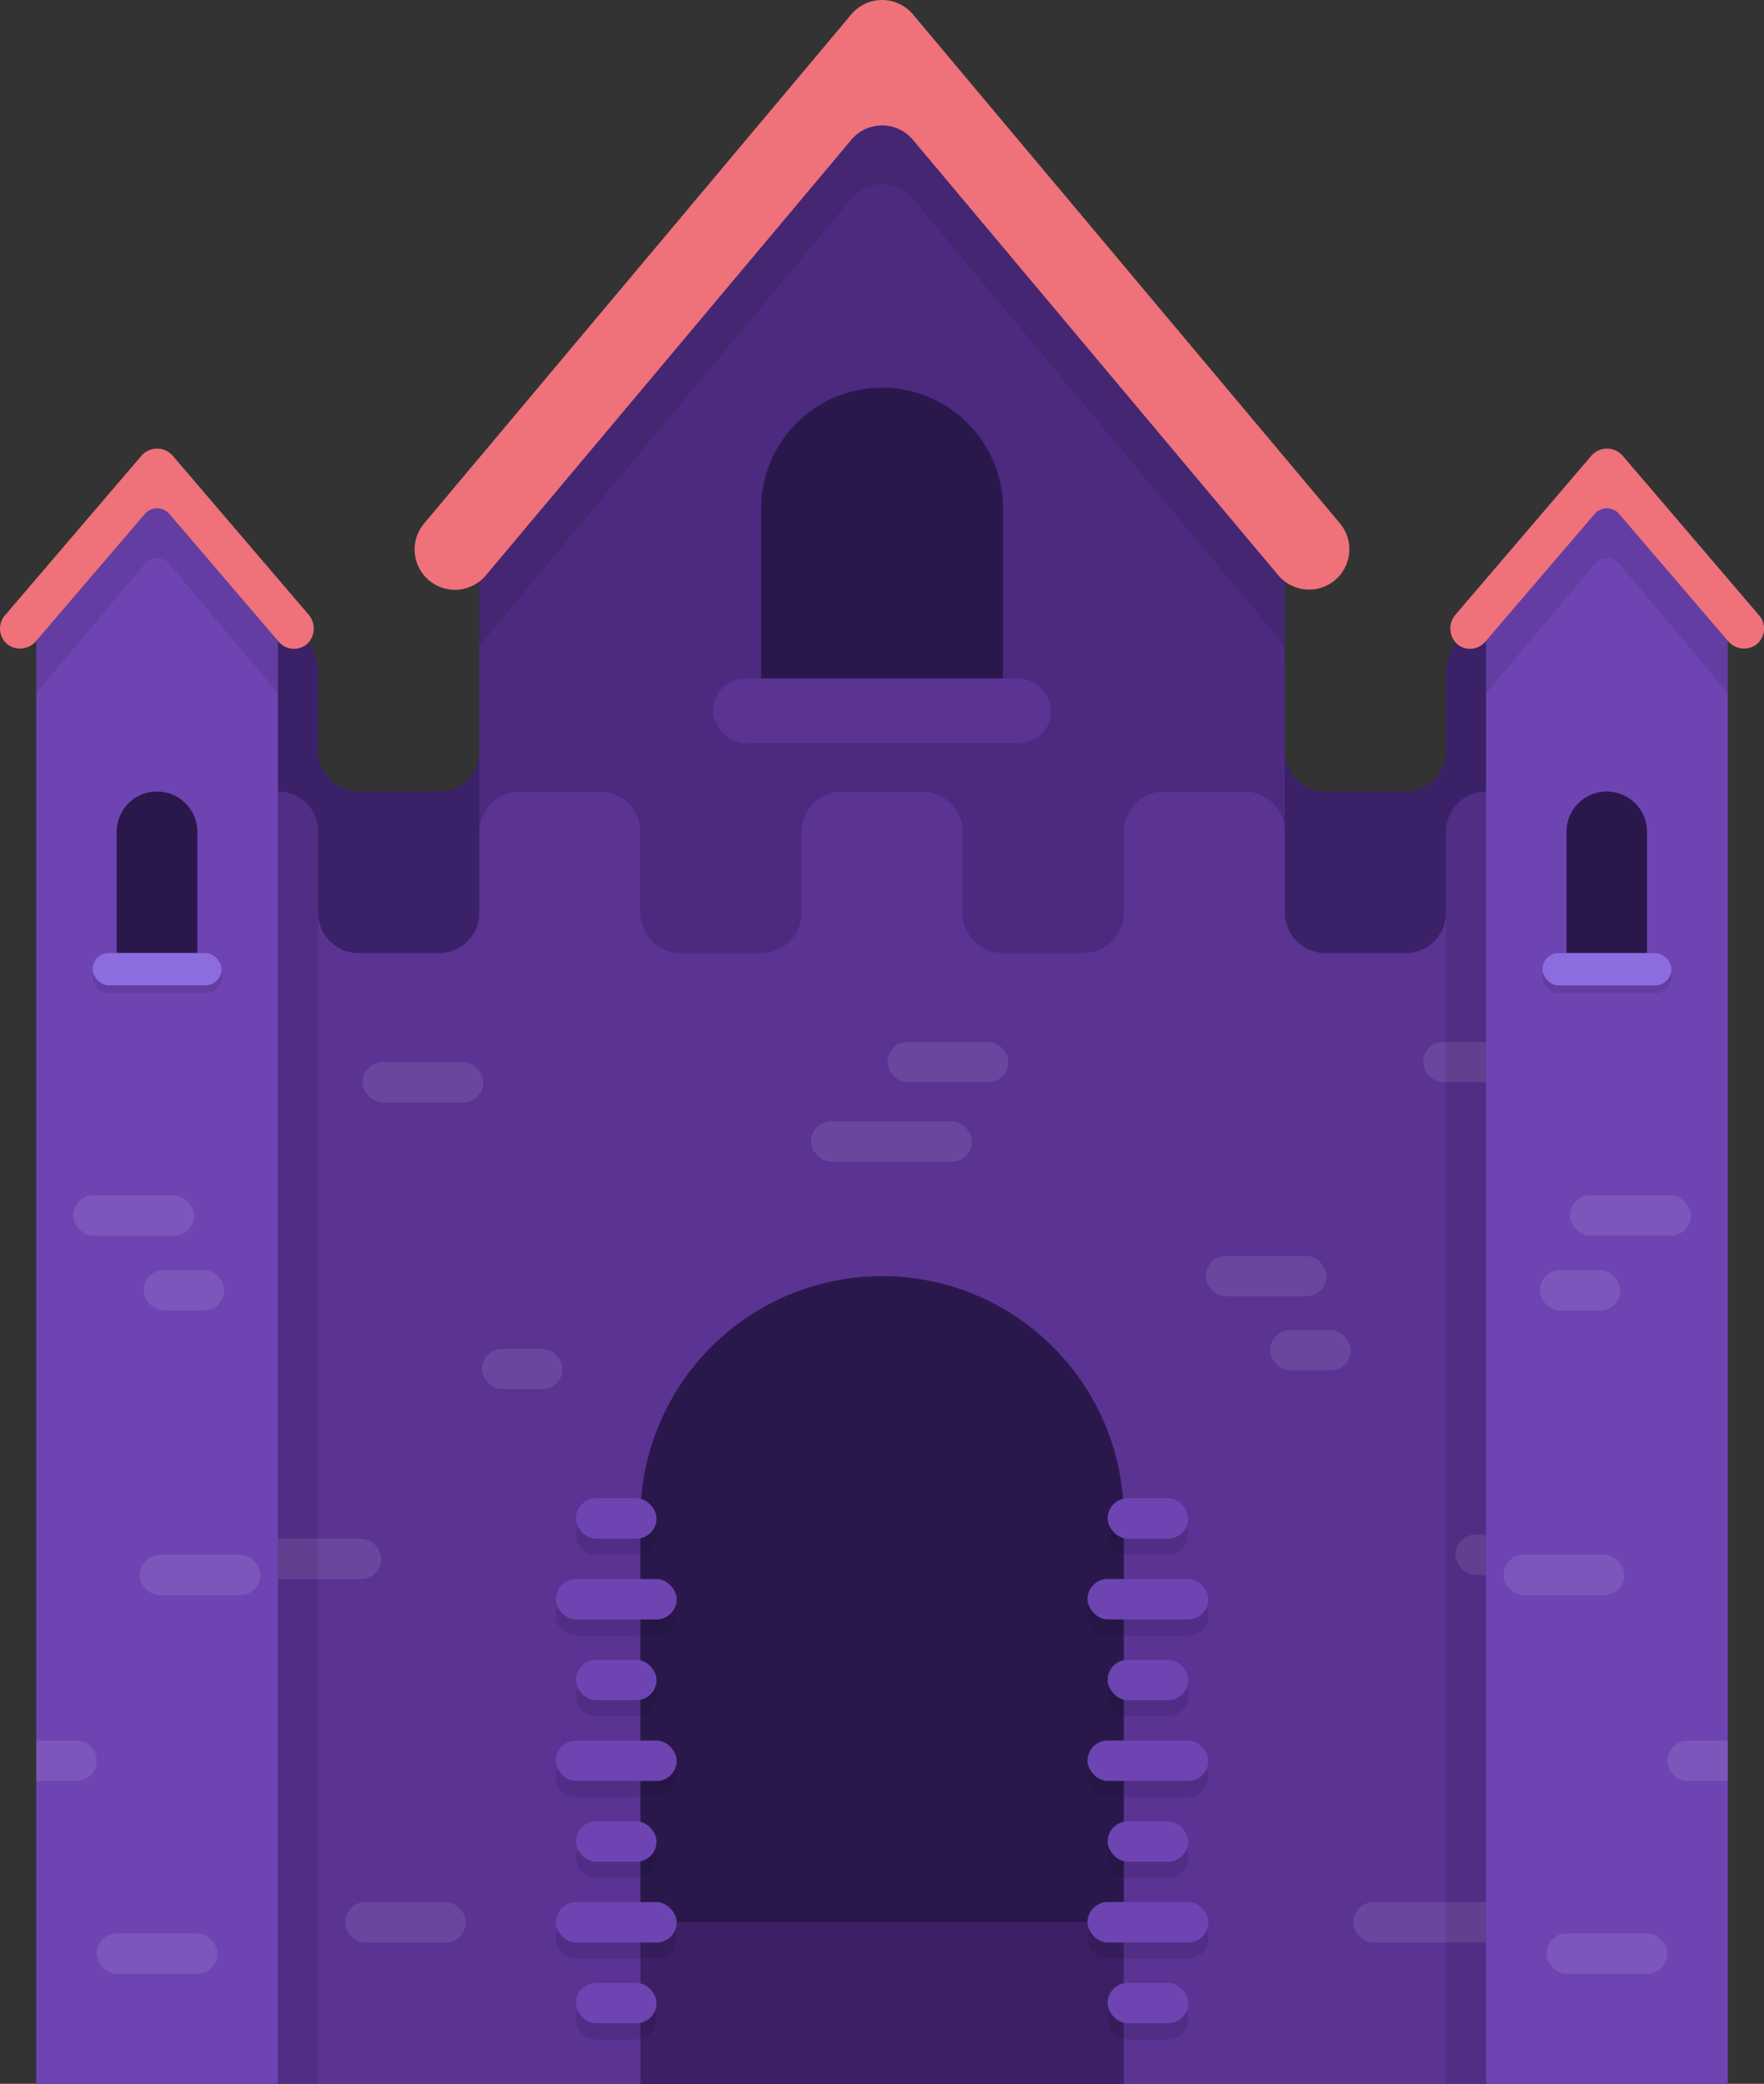 <svg xmlns="http://www.w3.org/2000/svg" viewBox="0 0 317.5 375"><rect x="0" y="0" width="317.5" height="375" fill="#333333" stroke="none"/><defs><style>.cls-1{fill:#3a2168;}.cls-2{fill:#4b2a7f;}.cls-3{fill:#2a184c;}.cls-4{fill:#5a3393;}.cls-5,.cls-9{opacity:0.1;}.cls-6{fill:#ef717a;}.cls-7{fill:#3b2066;}.cls-8{fill:#6e44b2;}.cls-9{fill:#fff;}.cls-10{fill:#8d6ce0;}</style></defs><title>Ресурс 15</title><g id="Слой_2" data-name="Слой 2"><g id="castle_dev"><path id="castle_back" class="cls-1" d="M260.26,120.64v14.53a7.25,7.25,0,0,1-7.25,7.27h-14.5a7.25,7.25,0,0,1-7.24-7.27V120.64a7.27,7.27,0,0,0-7.25-7.27h-14.5a7.26,7.26,0,0,0-7.25,7.27v14.53a7.26,7.26,0,0,1-7.25,7.27h-14.5a7.25,7.25,0,0,1-7.25-7.27V120.64a7.27,7.27,0,0,0-7.25-7.27h-14.5a7.26,7.26,0,0,0-7.25,7.27v14.53a7.26,7.26,0,0,1-7.25,7.27h-14.5a7.26,7.26,0,0,1-7.25-7.27V120.64a7.27,7.27,0,0,0-7.25-7.27H93.52a7.27,7.27,0,0,0-7.25,7.27v14.53A7.25,7.25,0,0,1,79,142.44H64.52a7.26,7.26,0,0,1-7.25-7.27V120.64A7.26,7.26,0,0,0,50,113.37H35.52a7.27,7.27,0,0,0-7.25,7.27V345.93h261V120.64a7.26,7.26,0,0,0-7.25-7.27h-14.5A7.27,7.27,0,0,0,260.26,120.64Z"/><polygon id="castle_top" class="cls-2" points="231.26 94.48 158.77 7.27 86.27 94.48 86.27 210.76 231.26 210.76 231.26 94.48"/><g id="castle_top_window"><path id="light_1" class="cls-3" d="M158.77,69.77h0a21.75,21.75,0,0,1,21.75,21.75v36.39a0,0,0,0,1,0,0H137a0,0,0,0,1,0,0V91.52a21.75,21.75,0,0,1,21.75-21.75Z"/><rect id="brick" class="cls-4" x="128.32" y="122.09" width="60.9" height="11.63" rx="5.81" ry="5.81"/></g><path id="castle_top_shadow" class="cls-5" d="M158.77,14.53l-72.5,87.21v14.54L153.2,35.77a7.24,7.24,0,0,1,11.14,0l66.93,80.51V101.74Z"/><path id="castle_top_roof" class="cls-6" d="M235.62,106.1a7.23,7.23,0,0,1-5.55-2.58L164.32,25.17a7.23,7.23,0,0,0-11.1,0L87.47,103.52a7.26,7.26,0,1,1-11.1-9.36l76.7-91.39A7.57,7.57,0,0,1,156.13.49a7.27,7.27,0,0,1,8.19,2.1l76.84,91.57a7.27,7.27,0,0,1-.88,10.24A7.17,7.17,0,0,1,235.62,106.1Z"/><path id="castle_front" class="cls-4" d="M260.26,149.71v14.53a7.25,7.25,0,0,1-7.25,7.27h-14.5a7.25,7.25,0,0,1-7.24-7.27V149.71a7.27,7.27,0,0,0-7.25-7.27h-14.5a7.26,7.26,0,0,0-7.25,7.27v14.53a7.26,7.26,0,0,1-7.25,7.27h-14.5a7.25,7.25,0,0,1-7.25-7.27V149.71a7.27,7.27,0,0,0-7.25-7.27h-14.5a7.26,7.26,0,0,0-7.25,7.27v14.53a7.26,7.26,0,0,1-7.25,7.27h-14.5a7.26,7.26,0,0,1-7.25-7.27V149.71a7.27,7.27,0,0,0-7.25-7.27H93.52a7.27,7.27,0,0,0-7.25,7.27v14.53A7.25,7.25,0,0,1,79,171.51H64.52a7.26,7.26,0,0,1-7.25-7.27V149.71A7.26,7.26,0,0,0,50,142.44H35.52a7.27,7.27,0,0,0-7.25,7.27V375h261V149.71a7.26,7.26,0,0,0-7.25-7.27h-14.5A7.27,7.27,0,0,0,260.26,149.71Z"/><rect id="entrance_ground" class="cls-7" x="115.27" y="345.93" width="87" height="29.07"/><path id="entrance" class="cls-3" d="M158.77,229.65h0a43.5,43.5,0,0,1,43.5,43.5v72.78a0,0,0,0,1,0,0h-87a0,0,0,0,1,0,0V273.15A43.5,43.5,0,0,1,158.77,229.65Z"/><g id="door_bricks_shadow" class="cls-5"><path d="M114.54,279.8H107.3a3.64,3.64,0,0,1-3.63-3.63h0a3.63,3.63,0,0,1,3.63-3.63h7.24a3.62,3.62,0,0,1,3.63,3.63h0A3.63,3.63,0,0,1,114.54,279.8Zm7.26,10.9h0a3.64,3.64,0,0,0-3.63-3.63H103.68a3.63,3.63,0,0,0-3.63,3.63h0a3.62,3.62,0,0,0,3.63,3.63h14.49A3.63,3.63,0,0,0,121.8,290.7Zm-3.63,14.54h0a3.62,3.62,0,0,0-3.63-3.63H107.3a3.63,3.63,0,0,0-3.63,3.63h0a3.64,3.64,0,0,0,3.63,3.63h7.24A3.63,3.63,0,0,0,118.17,305.24Zm3.63,14.53h0a3.64,3.64,0,0,0-3.63-3.63H103.68a3.63,3.63,0,0,0-3.63,3.63h0a3.62,3.62,0,0,0,3.63,3.63h14.49A3.63,3.63,0,0,0,121.8,319.77Zm-3.63,14.54h0a3.62,3.62,0,0,0-3.63-3.63H107.3a3.63,3.63,0,0,0-3.63,3.63h0a3.64,3.64,0,0,0,3.63,3.63h7.24A3.63,3.63,0,0,0,118.17,334.31Zm3.63,14.53h0a3.64,3.64,0,0,0-3.63-3.63H103.68a3.63,3.63,0,0,0-3.63,3.63h0a3.62,3.62,0,0,0,3.63,3.63h14.49A3.63,3.63,0,0,0,121.8,348.84Zm-3.63,14.54h0a3.62,3.62,0,0,0-3.63-3.63H107.3a3.63,3.63,0,0,0-3.63,3.63h0A3.64,3.64,0,0,0,107.3,367h7.24A3.63,3.63,0,0,0,118.17,363.38ZM203,279.8h7.24a3.64,3.64,0,0,0,3.63-3.63h0a3.63,3.63,0,0,0-3.63-3.63H203a3.62,3.62,0,0,0-3.63,3.63h0A3.63,3.63,0,0,0,203,279.8Zm-3.63,14.53h14.49a3.62,3.62,0,0,0,3.63-3.63h0a3.63,3.63,0,0,0-3.63-3.63H199.37a3.64,3.64,0,0,0-3.63,3.63h0A3.63,3.63,0,0,0,199.37,294.33ZM203,308.87h7.24a3.64,3.64,0,0,0,3.63-3.63h0a3.63,3.63,0,0,0-3.63-3.63H203a3.62,3.62,0,0,0-3.63,3.63h0A3.63,3.63,0,0,0,203,308.87Zm-3.63,14.53h14.49a3.62,3.62,0,0,0,3.63-3.63h0a3.63,3.63,0,0,0-3.63-3.63H199.37a3.64,3.64,0,0,0-3.63,3.63h0A3.63,3.63,0,0,0,199.37,323.4ZM203,337.94h7.24a3.64,3.64,0,0,0,3.63-3.63h0a3.63,3.63,0,0,0-3.63-3.63H203a3.62,3.62,0,0,0-3.63,3.63h0A3.63,3.63,0,0,0,203,337.94Zm-3.63,14.53h14.49a3.62,3.62,0,0,0,3.63-3.63h0a3.63,3.63,0,0,0-3.63-3.63H199.37a3.64,3.64,0,0,0-3.63,3.63h0A3.63,3.63,0,0,0,199.37,352.47ZM203,367h7.24a3.64,3.64,0,0,0,3.63-3.63h0a3.63,3.63,0,0,0-3.63-3.63H203a3.62,3.62,0,0,0-3.63,3.63h0A3.63,3.63,0,0,0,203,367Z"/></g><g id="door_bricks"><rect class="cls-8" x="103.67" y="269.62" width="14.5" height="7.27" rx="3.63" ry="3.63"/><rect class="cls-8" x="100.05" y="284.16" width="21.75" height="7.27" rx="3.63" ry="3.63"/><rect class="cls-8" x="103.67" y="298.69" width="14.5" height="7.27" rx="3.63" ry="3.63"/><rect class="cls-8" x="100.05" y="313.23" width="21.75" height="7.27" rx="3.63" ry="3.63"/><rect class="cls-8" x="103.67" y="327.76" width="14.5" height="7.27" rx="3.63" ry="3.63"/><rect class="cls-8" x="100.05" y="342.3" width="21.75" height="7.27" rx="3.63" ry="3.63"/><rect class="cls-8" x="103.67" y="356.83" width="14.5" height="7.27" rx="3.63" ry="3.63"/><rect class="cls-8" x="199.37" y="269.62" width="14.5" height="7.27" rx="3.63" ry="3.63" transform="translate(413.23 546.51) rotate(180)"/><rect class="cls-8" x="195.74" y="284.16" width="21.75" height="7.27" rx="3.63" ry="3.63" transform="translate(413.23 575.58) rotate(180)"/><rect class="cls-8" x="199.37" y="298.69" width="14.5" height="7.27" rx="3.63" ry="3.63" transform="translate(413.23 604.65) rotate(180)"/><rect class="cls-8" x="195.74" y="313.23" width="21.75" height="7.27" rx="3.63" ry="3.63" transform="translate(413.23 633.72) rotate(180)"/><rect class="cls-8" x="199.37" y="327.76" width="14.5" height="7.27" rx="3.63" ry="3.63" transform="translate(413.23 662.79) rotate(180)"/><rect class="cls-8" x="195.74" y="342.3" width="21.75" height="7.27" rx="3.63" ry="3.63" transform="translate(413.23 691.86) rotate(-180)"/><rect class="cls-8" x="199.37" y="356.83" width="14.5" height="7.27" rx="3.63" ry="3.63" transform="translate(413.23 720.93) rotate(-180)"/></g><g id="castle_bricks"><rect class="cls-9" x="65.25" y="191.13" width="21.75" height="7.27" rx="3.63" ry="3.63"/><rect class="cls-9" x="243.59" y="342.3" width="29" height="7.27" rx="3.63" ry="3.63"/><rect class="cls-9" x="261.96" y="276.16" width="21.75" height="7.27" rx="3.63" ry="3.63"/><rect class="cls-9" x="217.01" y="226.02" width="21.75" height="7.27" rx="3.63" ry="3.63"/><rect class="cls-9" x="145.96" y="201.79" width="29" height="7.27" rx="3.63" ry="3.63"/><rect class="cls-9" x="86.75" y="242.73" width="14.5" height="7.27" rx="3.63" ry="3.63"/><rect class="cls-9" x="62.11" y="342.3" width="21.75" height="7.27" rx="3.63" ry="3.63"/><rect class="cls-9" x="159.74" y="187.5" width="21.75" height="7.27" rx="3.63" ry="3.63"/><rect class="cls-9" x="228.61" y="239.34" width="14.5" height="7.27" rx="3.63" ry="3.63"/><rect class="cls-9" x="256.16" y="187.5" width="21.75" height="7.27" rx="3.63" ry="3.63"/><rect class="cls-9" x="46.88" y="276.89" width="21.75" height="7.27" rx="3.63" ry="3.63"/></g><g id="tower_left"><path id="back_shadow" class="cls-5" d="M43.7,142.44H50a7.26,7.26,0,0,1,7.26,7.26V375a0,0,0,0,1,0,0H43.7a0,0,0,0,1,0,0V142.44A0,0,0,0,1,43.7,142.44Z"/><polygon id="back" class="cls-8" points="50.02 110.22 28.27 84.3 6.53 110.22 6.53 375 50.02 375 50.02 110.22"/><g id="bricks"><rect class="cls-9" x="17.4" y="347.94" width="21.75" height="7.27" rx="3.63" ry="3.63"/><rect class="cls-9" x="25.13" y="279.8" width="21.75" height="7.27" rx="3.63" ry="3.63"/><rect class="cls-9" x="13.17" y="215.12" width="21.75" height="7.27" rx="3.63" ry="3.63"/><rect class="cls-9" x="25.86" y="228.56" width="14.5" height="7.27" rx="3.63" ry="3.63"/></g><path id="roof_shadow" class="cls-5" d="M28.27,84.3,6.53,110.22v14.53l19.53-23.27a2.89,2.89,0,0,1,4.43,0L50,124.75V110.22Z"/><path id="roof" class="cls-6" d="M52.92,116.76a3.61,3.61,0,0,1-2.75-1.27l-19.69-23a2.91,2.91,0,0,0-4.41,0L6.51,115.34a3.76,3.76,0,0,1-4.95.77,3.64,3.64,0,0,1-.69-5.35L25.52,81.94a3.75,3.75,0,0,1,5.51,0l24.49,28.64a3.82,3.82,0,0,1-.35,5.4A3.64,3.64,0,0,1,52.92,116.76Z"/><path class="cls-9" d="M13.77,313.23H6.53v7.26h7.24a3.63,3.63,0,1,0,0-7.26Z"/><path id="light_1-2" data-name="light_1" class="cls-3" d="M28.27,142.44h0a7.25,7.25,0,0,1,7.25,7.25v21.82a0,0,0,0,1,0,0H21a0,0,0,0,1,0,0V149.69a7.25,7.25,0,0,1,7.25-7.25Z"/><rect id="brick_shadow" class="cls-5" x="16.67" y="172.97" width="23.2" height="5.81" rx="2.9" ry="2.9"/><rect id="brick-2" data-name="brick" class="cls-10" x="16.67" y="171.51" width="23.2" height="5.81" rx="2.9" ry="2.9"/></g><g id="tower_right"><path id="back_shadow-2" data-name="back_shadow" class="cls-5" d="M260.26,142.44H273.8a0,0,0,0,1,0,0v225.3a7.26,7.26,0,0,1-7.26,7.26h-6.27a0,0,0,0,1,0,0V142.44a0,0,0,0,1,0,0Z" transform="translate(534.06 517.44) rotate(-180)"/><polygon id="back-2" data-name="back" class="cls-8" points="267.48 110.22 289.23 84.3 310.98 110.22 310.98 375 267.48 375 267.48 110.22"/><g id="bricks_копия_" data-name="bricks (копия)"><rect class="cls-9" x="278.35" y="347.94" width="21.75" height="7.27" rx="3.63" ry="3.63" transform="translate(578.45 703.14) rotate(180)"/><rect class="cls-9" x="270.62" y="279.8" width="21.75" height="7.27" rx="3.63" ry="3.63" transform="translate(562.99 566.86) rotate(-180)"/><rect class="cls-9" x="282.58" y="215.12" width="21.75" height="7.27" rx="3.63" ry="3.63" transform="translate(586.91 437.5) rotate(-180)"/><rect class="cls-9" x="277.14" y="228.56" width="14.5" height="7.27" rx="3.63" ry="3.63" transform="translate(568.79 464.39) rotate(-180)"/></g><path id="roof_shadow-2" data-name="roof_shadow" class="cls-5" d="M289.23,84.3,311,110.22v14.53l-19.53-23.27a2.89,2.89,0,0,0-4.43,0l-19.53,23.27V110.22Z"/><path id="roof-2" data-name="roof" class="cls-6" d="M264.58,116.76a3.61,3.61,0,0,0,2.75-1.27l19.69-23a2.91,2.91,0,0,1,4.41,0L311,115.34a3.76,3.76,0,0,0,4.95.77,3.64,3.64,0,0,0,.69-5.35L292,81.94a3.75,3.75,0,0,0-5.51,0L262,110.58a3.82,3.82,0,0,0,.35,5.4A3.64,3.64,0,0,0,264.58,116.76Z"/><path class="cls-9" d="M303.73,313.23H311v7.26h-7.24a3.63,3.63,0,0,1,0-7.26Z"/><path id="light_1-3" data-name="light_1" class="cls-3" d="M282,142.44h14.5a0,0,0,0,1,0,0v21.82a7.25,7.25,0,0,1-7.25,7.25h0a7.25,7.25,0,0,1-7.25-7.25V142.44A0,0,0,0,1,282,142.44Z" transform="translate(578.45 313.95) rotate(-180)"/><rect id="brick_shadow-2" data-name="brick_shadow" class="cls-5" x="277.63" y="172.97" width="23.2" height="5.81" rx="2.9" ry="2.9" transform="translate(578.45 351.74) rotate(180)"/><rect id="brick-3" data-name="brick" class="cls-10" x="277.63" y="171.51" width="23.2" height="5.81" rx="2.9" ry="2.9" transform="translate(578.45 348.84) rotate(180)"/></g></g></g></svg>